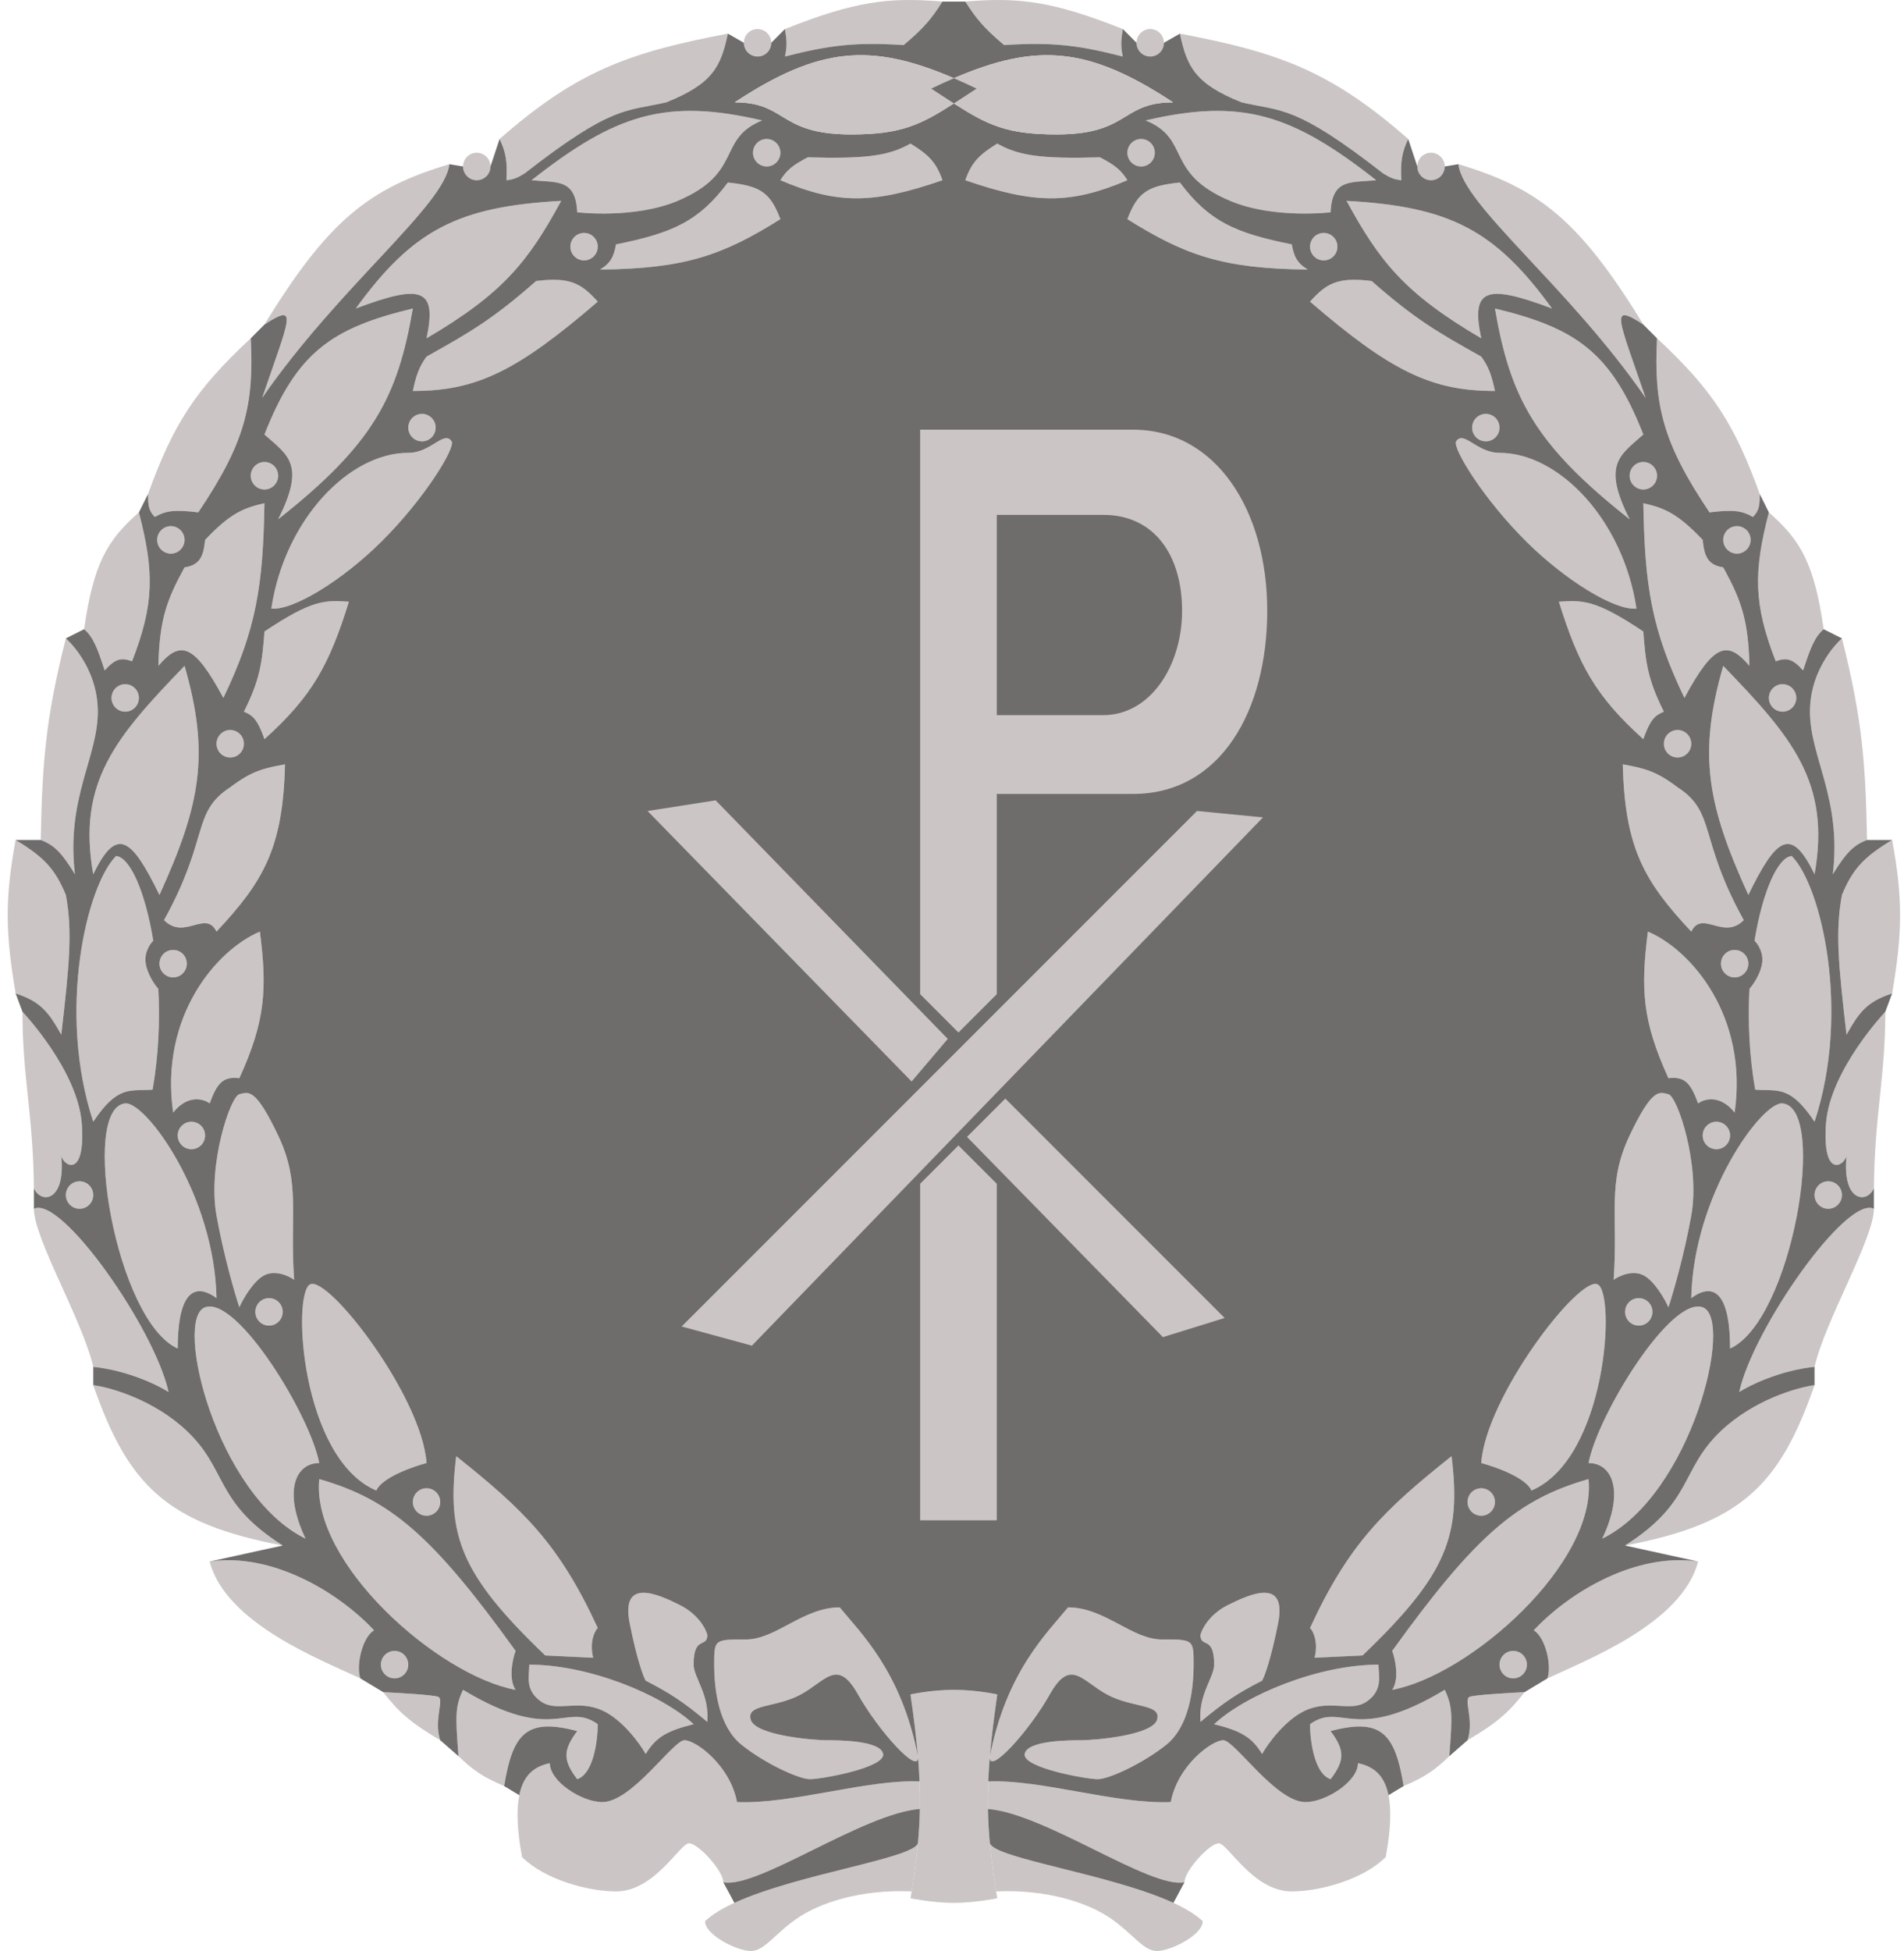 <svg width="164" height="168" viewBox="0 0 164 168" fill="none" xmlns="http://www.w3.org/2000/svg">
<path d="M78.523 162.871C74.1 162.674 70.561 163.858 68.594 165.238C66.628 166.619 65.842 168 64.662 168C63.482 168 60.729 166.619 60.729 165.436C61.334 164.861 62.209 164.338 63.254 163.858C68.662 161.374 78.611 160.051 79.064 158.729C78.946 160.007 78.767 161.36 78.523 162.871Z" fill="#CBC5C5"/>
<path d="M79.064 151.228C79.065 151.242 79.066 151.255 79.067 151.269C79.185 152.937 75.659 149.038 73.903 145.907C72.134 142.751 71.151 144.724 68.988 145.907C66.825 147.091 64.269 146.696 64.662 148.077C65.055 149.458 70.168 149.852 71.151 149.852C72.134 149.852 75.87 149.852 76.067 151.036C76.263 152.219 70.757 153.206 69.774 153.206C68.791 153.206 65.842 151.825 63.875 150.247C61.909 148.669 61.516 145.513 61.516 143.343C61.516 141.173 61.516 141.173 64.269 141.173C66.825 141.173 69.184 138.411 72.33 138.411C74.1 140.581 77.639 143.935 79.064 151.228Z" fill="#CBC5C5"/>
<path d="M59.746 143.343C59.746 140.778 60.926 141.962 60.926 140.778C60.795 140.252 60.139 139.003 58.566 138.214C56.6 137.228 53.454 135.847 54.24 139.792C54.869 142.948 55.42 144.395 55.617 144.724C57.664 145.773 58.822 146.515 60.926 148.274C61.122 145.907 59.746 144.447 59.746 143.343Z" fill="#CBC5C5"/>
<path d="M59.746 148.471C56.993 145.907 50.701 143.343 45.588 143.343C45.588 144.329 45.195 145.513 46.572 146.499C47.948 147.485 49.718 146.302 51.881 147.288C53.611 148.077 55.092 150.115 55.617 151.036C56.493 149.599 57.426 149.046 59.746 148.471Z" fill="#CBC5C5"/>
<path d="M49.718 153.206C51.133 152.732 51.487 149.852 51.487 148.471C48.734 146.499 47.751 150.247 39.886 145.513C39.193 146.941 39.225 147.809 39.493 151.228C40.752 152.43 41.57 153.014 43.425 153.797C44.171 149.23 45.371 147.912 49.718 149.063C48.499 150.705 48.465 151.564 49.718 153.206Z" fill="#CBC5C5"/>
<path d="M62.302 162.082C62.302 161.096 60.139 158.729 59.353 158.729C58.566 158.729 56.403 162.871 53.06 162.871C50.697 162.871 46.957 161.885 44.968 159.912C44.514 157.465 44.488 155.77 44.728 154.587C45.126 152.624 46.254 152.071 47.358 151.825C47.358 153.403 50.111 155.178 51.881 155.178C54.437 155.178 57.976 149.852 58.959 149.852C59.943 149.852 62.892 152.022 63.482 155.178C68.201 155.376 74.69 153.206 79.204 153.403C79.237 154.203 79.246 154.985 79.231 155.77C74.297 156.165 65.252 162.674 62.302 162.082Z" fill="#CBC5C5"/>
<path d="M51.094 142.751C50.779 141.489 51.16 140.515 51.487 140.187C48.147 132.94 45.121 130.03 39.296 125.392C38.462 132.222 39.644 135.552 46.965 142.554L51.094 142.751Z" fill="#CBC5C5"/>
<path d="M32.807 143.343C32.807 143.996 33.336 144.526 33.987 144.526C34.639 144.526 35.167 143.996 35.167 143.343C35.167 142.689 34.639 142.159 33.987 142.159C33.336 142.159 32.807 142.689 32.807 143.343Z" fill="#CBC5C5"/>
<path d="M35.56 129.337C35.56 129.991 36.088 130.521 36.74 130.521C37.392 130.521 37.92 129.991 37.92 129.337C37.92 128.684 37.392 128.154 36.74 128.154C36.088 128.154 35.56 128.684 35.56 129.337Z" fill="#CBC5C5"/>
<path d="M21.992 112.965C21.992 113.619 22.521 114.149 23.172 114.149C23.824 114.149 24.352 113.619 24.352 112.965C24.352 112.311 23.824 111.782 23.172 111.782C22.521 111.782 21.992 112.311 21.992 112.965Z" fill="#CBC5C5"/>
<path d="M5.672 102.905C5.672 103.559 6.2 104.088 6.852 104.088C7.503 104.088 8.032 103.559 8.032 102.905C8.032 102.251 7.503 101.721 6.852 101.721C6.2 101.721 5.672 102.251 5.672 102.905Z" fill="#CBC5C5"/>
<path d="M15.307 97.776C15.307 98.43 15.835 98.96 16.487 98.96C17.138 98.96 17.666 98.43 17.666 97.776C17.666 97.123 17.138 96.593 16.487 96.593C15.835 96.593 15.307 97.123 15.307 97.776Z" fill="#CBC5C5"/>
<path d="M13.734 82.982C13.734 83.635 14.262 84.165 14.914 84.165C15.565 84.165 16.093 83.635 16.093 82.982C16.093 82.328 15.565 81.798 14.914 81.798C14.262 81.798 13.734 82.328 13.734 82.982Z" fill="#CBC5C5"/>
<path d="M9.605 60.1C9.605 60.754 10.133 61.283 10.784 61.283C11.436 61.283 11.964 60.754 11.964 60.1C11.964 59.446 11.436 58.916 10.784 58.916C10.133 58.916 9.605 59.446 9.605 60.1Z" fill="#CBC5C5"/>
<path d="M18.65 64.045C18.65 64.699 19.178 65.229 19.829 65.229C20.481 65.229 21.009 64.699 21.009 64.045C21.009 63.391 20.481 62.862 19.829 62.862C19.178 62.862 18.65 63.391 18.65 64.045Z" fill="#CBC5C5"/>
<path d="M13.537 46.489C13.537 47.143 14.066 47.673 14.717 47.673C15.369 47.673 15.897 47.143 15.897 46.489C15.897 45.836 15.369 45.306 14.717 45.306C14.066 45.306 13.537 45.836 13.537 46.489Z" fill="#CBC5C5"/>
<path d="M21.599 40.966C21.599 41.62 22.127 42.15 22.779 42.15C23.431 42.15 23.959 41.62 23.959 40.966C23.959 40.312 23.431 39.782 22.779 39.782C22.127 39.782 21.599 40.312 21.599 40.966Z" fill="#CBC5C5"/>
<path d="M35.167 36.824C35.167 37.477 35.695 38.007 36.347 38.007C36.998 38.007 37.526 37.477 37.526 36.824C37.526 36.17 36.998 35.64 36.347 35.64C35.695 35.64 35.167 36.17 35.167 36.824Z" fill="#CBC5C5"/>
<path d="M49.128 21.24C49.128 21.894 49.656 22.424 50.308 22.424C50.959 22.424 51.487 21.894 51.487 21.24C51.487 20.587 50.959 20.057 50.308 20.057C49.656 20.057 49.128 20.587 49.128 21.24Z" fill="#CBC5C5"/>
<path d="M39.886 14.336C39.886 14.99 40.414 15.52 41.066 15.52C41.717 15.52 42.246 14.99 42.246 14.336C42.246 13.682 41.717 13.153 41.066 13.153C40.414 13.153 39.886 13.682 39.886 14.336Z" fill="#CBC5C5"/>
<path d="M64.858 13.153C64.858 13.806 65.387 14.336 66.038 14.336C66.69 14.336 67.218 13.806 67.218 13.153C67.218 12.499 66.69 11.969 66.038 11.969C65.387 11.969 64.858 12.499 64.858 13.153Z" fill="#CBC5C5"/>
<path d="M64.072 3.684C64.072 4.338 64.6 4.868 65.252 4.868C65.903 4.868 66.431 4.338 66.431 3.684C66.431 3.031 65.903 2.501 65.252 2.501C64.6 2.501 64.072 3.031 64.072 3.684Z" fill="#CBC5C5"/>
<path d="M44.409 142.159C44.146 142.883 43.779 144.566 44.409 145.513C37.719 144.273 26.783 134.609 27.498 127.365C33.603 129.111 37.242 132.207 44.409 142.159Z" fill="#CBC5C5"/>
<path d="M36.74 125.984C36.347 120.264 28.285 109.809 26.712 110.598C25.139 111.387 25.925 125.59 32.414 128.351C32.886 127.247 35.495 126.313 36.74 125.984Z" fill="#CBC5C5"/>
<path d="M32.217 140.384C29.071 137.031 23.369 133.677 18.06 134.466C19.436 139.792 27.695 142.948 31.038 144.526C30.644 143.343 31.234 140.976 32.217 140.384Z" fill="#CBC5C5"/>
<path d="M37.92 149.852C37.33 148.077 38.313 146.302 37.723 146.104C37.251 145.947 34.38 145.776 33.004 145.71C34.341 147.434 35.384 148.353 37.92 149.852Z" fill="#CBC5C5"/>
<path d="M27.498 125.984C26.712 121.842 20.419 111.584 17.666 112.571C14.914 113.557 18.65 128.746 26.318 132.494C24.352 128.351 25.483 125.984 27.498 125.984Z" fill="#CBC5C5"/>
<path d="M25.335 110.203C24.942 104.483 25.925 101.919 23.959 97.776C21.992 93.634 21.403 94.028 20.616 94.226C19.829 94.423 17.863 100.341 18.65 104.68C19.279 108.152 20.223 111.387 20.616 112.571C20.944 111.847 21.835 110.282 22.779 109.809C23.723 109.336 24.876 109.875 25.335 110.203Z" fill="#CBC5C5"/>
<path d="M18.65 111.782C18.473 102.905 12.554 94.837 10.784 95.015C6.852 95.409 9.998 113.754 15.307 116.121C15.307 111.782 16.487 110.203 18.65 111.782Z" fill="#CBC5C5"/>
<path d="M24.352 133.085C18.453 129.337 19.633 126.576 16.093 123.222C13.262 120.54 9.539 119.475 8.032 119.277C11.036 127.891 14.326 131.19 24.352 133.085Z" fill="#CBC5C5"/>
<path d="M14.52 119.869C13.341 114.442 5.279 102.905 2.919 104.088C2.919 106.653 7.14 113.754 8.032 117.699C11.02 118.015 13.603 119.277 14.52 119.869Z" fill="#CBC5C5"/>
<path d="M22.386 80.22C18.65 81.798 13.734 87.519 14.914 95.804C16.172 94.226 17.535 94.62 18.06 95.015C18.702 93.26 19.218 92.672 20.616 92.845C22.88 87.896 23.013 85.135 22.386 80.22Z" fill="#CBC5C5"/>
<path d="M9.998 73.711C7.442 76.275 4.908 87.129 8.032 96.593C10.176 93.39 11.212 93.985 13.144 93.831C13.66 90.881 13.783 87.892 13.64 85.152C13.343 84.823 12.711 83.929 12.554 82.982C12.397 82.035 12.92 81.272 13.201 81.009C12.511 76.786 11.207 73.823 9.998 73.711Z" fill="#CBC5C5"/>
<path d="M1.936 87.124C1.936 92.845 2.858 95.882 2.919 102.313C3.509 103.694 5.672 103.497 5.279 99.552C5.56 100.492 7.364 101.396 7.048 96.79C6.733 92.184 1.936 87.124 1.936 87.124Z" fill="#CBC5C5"/>
<path d="M24.549 65.82C24.375 73.016 22.708 75.892 18.65 80.22C17.695 78.31 15.897 81.009 14.127 79.234C18.06 72.133 16.487 69.963 19.829 67.793C21.702 66.373 22.726 66.148 24.549 65.82Z" fill="#CBC5C5"/>
<path d="M15.897 57.338C9.998 63.453 6.617 67.343 8.032 75.289C10.052 71.104 11.329 72.134 13.734 77.064C17.285 69.273 18.088 64.948 15.897 57.338Z" fill="#CBC5C5"/>
<path d="M5.279 89.097C5.965 83.149 6.262 80.22 5.672 77.064C4.761 74.873 3.836 73.827 1.346 72.33C0.397 77.495 0.475 80.381 1.346 85.546C3.567 86.263 4.225 87.236 5.279 89.097Z" fill="#CBC5C5"/>
<path d="M6.458 75.289C5.672 68.779 8.425 65.229 8.425 61.283C8.425 57.338 5.672 54.971 5.672 54.971C3.894 62.022 3.642 65.756 3.509 72.33C4.688 72.774 5.339 73.462 6.458 75.289Z" fill="#CBC5C5"/>
<path d="M30.054 51.815C28.362 57.227 26.92 59.924 22.779 63.651C22.212 62.029 21.812 61.605 21.009 61.283C22.375 58.575 22.589 57.064 22.779 54.38C26.919 51.604 28.046 51.678 30.054 51.815Z" fill="#CBC5C5"/>
<path d="M19.24 60.1C16.68 55.328 15.499 55.163 13.64 57.338C13.734 53.266 14.406 51.582 15.897 48.856C17.282 48.654 17.533 47.802 17.666 46.489C19.794 44.256 20.888 43.757 22.779 43.333C22.66 50.416 22.087 54.174 19.24 60.1Z" fill="#CBC5C5"/>
<path d="M11.964 44.122C9.175 46.56 8.046 48.612 7.245 54.182C8.001 54.83 8.375 55.745 9.015 57.733C9.911 56.736 10.43 56.594 11.374 56.944C13.291 52.038 13.294 49.232 11.964 44.122Z" fill="#CBC5C5"/>
<path d="M23.369 52.407C24.519 44.756 30.054 38.993 35.167 38.993C37.133 38.993 38.247 37.021 38.903 38.007C39.254 38.536 36.586 42.95 32.807 46.686C29.541 49.916 25.284 52.59 23.369 52.407Z" fill="#CBC5C5"/>
<path d="M35.56 26.566C28.604 28.241 25.569 30.306 22.779 37.415C24.816 39.225 26.346 39.985 23.959 44.714C32.167 38.242 34.245 34.195 35.56 26.566Z" fill="#CBC5C5"/>
<path d="M21.599 29.131C16.803 33.587 14.913 36.557 12.751 42.544C12.748 43.509 12.809 43.998 13.341 44.517C14.23 43.999 14.965 43.86 17.077 44.122C21.153 38.076 21.882 34.815 21.599 29.131Z" fill="#CBC5C5"/>
<path d="M48.341 17.295C39.455 17.788 35.563 19.79 30.644 26.566C36.313 24.431 37.66 24.823 36.74 29.131C43.34 25.259 45.494 22.524 48.341 17.295Z" fill="#CBC5C5"/>
<path d="M38.706 14.139C38.313 17.689 29.268 24.593 22.582 34.259C24.942 27.355 25.743 26.02 22.779 27.947C28.275 18.958 31.815 16.194 38.706 14.139Z" fill="#CBC5C5"/>
<path d="M51.487 25.974C50.085 24.422 49.13 23.828 46.178 24.199C42.413 27.521 40.378 28.665 36.904 30.616L36.74 30.709C36.123 31.543 35.842 32.308 35.56 33.667C41.038 33.679 44.552 31.948 51.487 25.974Z" fill="#CBC5C5"/>
<path d="M58.37 17.295C54.633 18.873 49.718 18.281 49.718 18.281C49.584 15.362 47.977 15.737 45.785 15.52C53.038 9.82 57.353 8.437 65.645 10.371C61.712 11.969 64.072 14.886 58.37 17.295Z" fill="#CBC5C5"/>
<path d="M51.684 23.213C59.018 23.14 62.254 21.98 67.218 18.873C66.334 16.517 65.42 15.999 62.695 15.717C60.203 19.047 57.943 20.068 53.06 21.043C52.87 22.091 52.603 22.656 51.684 23.213Z" fill="#CBC5C5"/>
<path d="M62.695 2.895C62.094 5.762 61.364 7.222 57.386 8.813C53.89 9.623 52.779 9.017 45.195 14.928C44.56 15.327 44.215 15.459 43.622 15.52C43.711 13.868 43.559 13.09 43.032 11.969C49.76 6.063 54.241 4.511 62.695 2.895Z" fill="#CBC5C5"/>
<path d="M81.179 15.52C80.652 14.021 80.031 13.346 78.426 12.364C76.519 13.445 74.548 13.678 69.578 13.547C68.315 14.207 67.769 14.629 67.218 15.52C72.112 17.598 75.191 17.591 81.179 15.52Z" fill="#CBC5C5"/>
<path d="M81.179 0.134C80.246 1.607 79.562 2.43 77.836 3.881C73.603 3.612 71.392 3.903 67.611 4.868C67.816 3.945 67.764 3.424 67.611 2.501C73.705 0.082 76.581 -0.247 81.179 0.134Z" fill="#CBC5C5"/>
<path d="M85.803 162.871C90.226 162.674 93.765 163.858 95.732 165.238C97.698 166.619 98.485 168 99.664 168C100.844 168 103.597 166.619 103.597 165.436C102.992 164.861 102.117 164.338 101.073 163.858C95.664 161.374 85.715 160.051 85.263 158.729C85.38 160.007 85.559 161.36 85.803 162.871Z" fill="#CBC5C5"/>
<path d="M85.263 151.228C85.261 151.242 85.26 151.255 85.259 151.269C85.141 152.937 88.667 149.038 90.423 145.907C92.192 142.751 93.175 144.724 95.338 145.907C97.501 147.091 100.058 146.696 99.664 148.077C99.271 149.458 94.159 149.852 93.175 149.852C92.192 149.852 88.456 149.852 88.26 151.036C88.063 152.219 93.569 153.206 94.552 153.206C95.535 153.206 98.485 151.825 100.451 150.247C102.417 148.669 102.811 145.513 102.811 143.343C102.811 141.173 102.811 141.173 100.058 141.173C97.501 141.173 95.142 138.411 91.996 138.411C90.226 140.581 86.687 143.935 85.263 151.228Z" fill="#CBC5C5"/>
<path d="M104.58 143.343C104.58 140.778 103.4 141.962 103.4 140.778C103.532 140.252 104.187 139.003 105.76 138.214C107.726 137.228 110.872 135.847 110.086 139.792C109.457 142.948 108.906 144.395 108.71 144.724C106.662 145.773 105.504 146.515 103.4 148.274C103.204 145.907 104.58 144.447 104.58 143.343Z" fill="#CBC5C5"/>
<path d="M104.58 148.471C107.333 145.907 113.625 143.343 118.738 143.343C118.738 144.329 119.131 145.513 117.755 146.499C116.378 147.485 114.609 146.302 112.446 147.288C110.715 148.077 109.234 150.115 108.71 151.036C107.833 149.599 106.9 149.046 104.58 148.471Z" fill="#CBC5C5"/>
<path d="M114.609 153.206C113.193 152.732 112.839 149.852 112.839 148.471C115.592 146.499 116.575 150.247 124.44 145.513C125.133 146.941 125.101 147.809 124.833 151.228C123.575 152.43 122.756 153.014 120.901 153.797C120.155 149.23 118.955 147.912 114.609 149.063C115.828 150.705 115.861 151.564 114.609 153.206Z" fill="#CBC5C5"/>
<path d="M102.024 162.082C102.024 161.096 104.187 158.729 104.974 158.729C105.76 158.729 107.923 162.871 111.266 162.871C113.629 162.871 117.37 161.885 119.358 159.912C119.813 157.465 119.838 155.77 119.598 154.587C119.2 152.624 118.072 152.071 116.968 151.825C116.968 153.403 114.215 155.178 112.446 155.178C109.889 155.178 106.35 149.852 105.367 149.852C104.384 149.852 101.434 152.022 100.844 155.178C96.125 155.376 89.636 153.206 85.122 153.403C85.089 154.203 85.08 154.985 85.095 155.77C90.029 156.165 99.075 162.674 102.024 162.082Z" fill="#CBC5C5"/>
<path d="M113.232 142.751C113.547 141.489 113.167 140.515 112.839 140.187C116.18 132.94 119.205 130.03 125.03 125.392C125.864 132.222 124.683 135.552 117.361 142.554L113.232 142.751Z" fill="#CBC5C5"/>
<path d="M131.519 143.343C131.519 143.996 130.991 144.526 130.339 144.526C129.688 144.526 129.159 143.996 129.159 143.343C129.159 142.689 129.688 142.159 130.339 142.159C130.991 142.159 131.519 142.689 131.519 143.343Z" fill="#CBC5C5"/>
<path d="M128.766 129.337C128.766 129.991 128.238 130.521 127.586 130.521C126.935 130.521 126.406 129.991 126.406 129.337C126.406 128.684 126.935 128.154 127.586 128.154C128.238 128.154 128.766 128.684 128.766 129.337Z" fill="#CBC5C5"/>
<path d="M142.334 112.965C142.334 113.619 141.806 114.149 141.154 114.149C140.502 114.149 139.974 113.619 139.974 112.965C139.974 112.311 140.502 111.782 141.154 111.782C141.806 111.782 142.334 112.311 142.334 112.965Z" fill="#CBC5C5"/>
<path d="M158.654 102.905C158.654 103.559 158.126 104.088 157.474 104.088C156.823 104.088 156.295 103.559 156.295 102.905C156.295 102.251 156.823 101.721 157.474 101.721C158.126 101.721 158.654 102.251 158.654 102.905Z" fill="#CBC5C5"/>
<path d="M149.019 97.776C149.019 98.43 148.491 98.96 147.839 98.96C147.188 98.96 146.66 98.43 146.66 97.776C146.66 97.123 147.188 96.593 147.839 96.593C148.491 96.593 149.019 97.123 149.019 97.776Z" fill="#CBC5C5"/>
<path d="M150.592 82.982C150.592 83.635 150.064 84.165 149.413 84.165C148.761 84.165 148.233 83.635 148.233 82.982C148.233 82.328 148.761 81.798 149.413 81.798C150.064 81.798 150.592 82.328 150.592 82.982Z" fill="#CBC5C5"/>
<path d="M154.722 60.1C154.722 60.754 154.193 61.283 153.542 61.283C152.89 61.283 152.362 60.754 152.362 60.1C152.362 59.446 152.89 58.916 153.542 58.916C154.193 58.916 154.722 59.446 154.722 60.1Z" fill="#CBC5C5"/>
<path d="M145.676 64.045C145.676 64.699 145.148 65.229 144.497 65.229C143.845 65.229 143.317 64.699 143.317 64.045C143.317 63.391 143.845 62.862 144.497 62.862C145.148 62.862 145.676 63.391 145.676 64.045Z" fill="#CBC5C5"/>
<path d="M150.789 46.489C150.789 47.143 150.261 47.673 149.609 47.673C148.958 47.673 148.429 47.143 148.429 46.489C148.429 45.836 148.958 45.306 149.609 45.306C150.261 45.306 150.789 45.836 150.789 46.489Z" fill="#CBC5C5"/>
<path d="M142.727 40.966C142.727 41.62 142.199 42.15 141.547 42.15C140.896 42.15 140.367 41.62 140.367 40.966C140.367 40.312 140.896 39.782 141.547 39.782C142.199 39.782 142.727 40.312 142.727 40.966Z" fill="#CBC5C5"/>
<path d="M129.159 36.824C129.159 37.477 128.631 38.007 127.98 38.007C127.328 38.007 126.8 37.477 126.8 36.824C126.8 36.17 127.328 35.64 127.98 35.64C128.631 35.64 129.159 36.17 129.159 36.824Z" fill="#CBC5C5"/>
<path d="M115.198 21.24C115.198 21.894 114.67 22.424 114.019 22.424C113.367 22.424 112.839 21.894 112.839 21.24C112.839 20.587 113.367 20.057 114.019 20.057C114.67 20.057 115.198 20.587 115.198 21.24Z" fill="#CBC5C5"/>
<path d="M124.44 14.336C124.44 14.99 123.912 15.52 123.26 15.52C122.609 15.52 122.081 14.99 122.081 14.336C122.081 13.682 122.609 13.153 123.26 13.153C123.912 13.153 124.44 13.682 124.44 14.336Z" fill="#CBC5C5"/>
<path d="M99.468 13.153C99.468 13.806 98.94 14.336 98.288 14.336C97.636 14.336 97.108 13.806 97.108 13.153C97.108 12.499 97.636 11.969 98.288 11.969C98.94 11.969 99.468 12.499 99.468 13.153Z" fill="#CBC5C5"/>
<path d="M100.254 3.684C100.254 4.338 99.726 4.868 99.075 4.868C98.423 4.868 97.895 4.338 97.895 3.684C97.895 3.031 98.423 2.501 99.075 2.501C99.726 2.501 100.254 3.031 100.254 3.684Z" fill="#CBC5C5"/>
<path d="M119.918 142.159C120.18 142.883 120.547 144.566 119.918 145.513C126.607 144.273 137.544 134.609 136.828 127.365C130.724 129.111 127.084 132.207 119.918 142.159Z" fill="#CBC5C5"/>
<path d="M127.586 125.984C127.98 120.264 136.041 109.809 137.615 110.598C139.188 111.387 138.401 125.59 131.912 128.351C131.44 127.247 128.832 126.313 127.586 125.984Z" fill="#CBC5C5"/>
<path d="M132.109 140.384C135.255 137.031 140.957 133.677 146.266 134.466C144.89 139.792 136.631 142.948 133.289 144.526C133.682 143.343 133.092 140.976 132.109 140.384Z" fill="#CBC5C5"/>
<path d="M126.406 149.852C126.996 148.077 126.013 146.302 126.603 146.104C127.075 145.947 129.946 145.776 131.322 145.71C129.985 147.434 128.942 148.353 126.406 149.852Z" fill="#CBC5C5"/>
<path d="M136.828 125.984C137.615 121.842 143.907 111.584 146.66 112.571C149.413 113.557 145.676 128.746 138.008 132.494C139.974 128.351 138.844 125.984 136.828 125.984Z" fill="#CBC5C5"/>
<path d="M138.991 110.203C139.384 104.483 138.401 101.919 140.367 97.776C142.334 93.634 142.924 94.028 143.71 94.226C144.497 94.423 146.463 100.341 145.676 104.68C145.047 108.152 144.103 111.387 143.71 112.571C143.382 111.847 142.491 110.282 141.547 109.809C140.603 109.336 139.45 109.875 138.991 110.203Z" fill="#CBC5C5"/>
<path d="M145.676 111.782C145.853 102.905 151.772 94.837 153.542 95.015C157.474 95.409 154.328 113.754 149.019 116.121C149.019 111.782 147.839 110.203 145.676 111.782Z" fill="#CBC5C5"/>
<path d="M139.974 133.085C145.873 129.337 144.693 126.576 148.233 123.222C151.064 120.54 154.787 119.475 156.295 119.277C153.29 127.891 150 131.19 139.974 133.085Z" fill="#CBC5C5"/>
<path d="M149.806 119.869C150.986 114.442 159.048 102.905 161.407 104.088C161.407 106.653 157.186 113.754 156.295 117.699C153.306 118.015 150.723 119.277 149.806 119.869Z" fill="#CBC5C5"/>
<path d="M141.94 80.22C145.676 81.798 150.592 87.519 149.413 95.804C148.154 94.226 146.791 94.62 146.266 95.015C145.624 93.26 145.108 92.672 143.71 92.845C141.446 87.896 141.313 85.135 141.94 80.22Z" fill="#CBC5C5"/>
<path d="M154.328 73.711C156.885 76.275 159.418 87.129 156.295 96.593C154.15 93.39 153.114 93.985 151.182 93.831C150.666 90.881 150.543 87.892 150.687 85.152C150.983 84.823 151.615 83.929 151.772 82.982C151.929 82.035 151.406 81.272 151.125 81.009C151.815 76.786 153.119 73.823 154.328 73.711Z" fill="#CBC5C5"/>
<path d="M162.39 87.124C162.39 92.845 161.469 95.882 161.407 102.313C160.817 103.694 158.654 103.497 159.048 99.552C158.766 100.492 156.963 101.396 157.278 96.79C157.593 92.184 162.39 87.124 162.39 87.124Z" fill="#CBC5C5"/>
<path d="M139.778 65.82C139.952 73.016 141.618 75.892 145.676 80.22C146.632 78.31 148.429 81.009 150.199 79.234C146.266 72.133 147.839 69.963 144.497 67.793C142.624 66.373 141.601 66.148 139.778 65.82Z" fill="#CBC5C5"/>
<path d="M148.429 57.338C154.328 63.453 157.709 67.343 156.295 75.289C154.275 71.104 152.997 72.134 150.592 77.064C147.041 69.273 146.238 64.948 148.429 57.338Z" fill="#CBC5C5"/>
<path d="M159.048 89.097C158.361 83.149 158.064 80.22 158.654 77.064C159.565 74.873 160.49 73.827 162.98 72.33C163.929 77.495 163.851 80.381 162.98 85.546C160.759 86.263 160.101 87.236 159.048 89.097Z" fill="#CBC5C5"/>
<path d="M157.868 75.289C158.654 68.779 155.901 65.229 155.901 61.283C155.901 57.338 158.654 54.971 158.654 54.971C160.432 62.022 160.684 65.756 160.817 72.33C159.638 72.774 158.987 73.462 157.868 75.289Z" fill="#CBC5C5"/>
<path d="M134.272 51.815C135.964 57.227 137.406 59.924 141.547 63.651C142.114 62.029 142.514 61.605 143.317 61.283C141.952 58.575 141.737 57.064 141.547 54.38C137.407 51.604 136.281 51.678 134.272 51.815Z" fill="#CBC5C5"/>
<path d="M145.087 60.1C147.646 55.328 148.827 55.163 150.687 57.338C150.592 53.266 149.92 51.582 148.429 48.856C147.044 48.654 146.794 47.802 146.66 46.489C144.533 44.256 143.438 43.757 141.547 43.333C141.666 50.416 142.24 54.174 145.087 60.1Z" fill="#CBC5C5"/>
<path d="M152.362 44.122C155.151 46.56 156.28 48.612 157.081 54.182C156.325 54.83 155.951 55.745 155.311 57.733C154.415 56.736 153.897 56.594 152.952 56.944C151.035 52.038 151.032 49.232 152.362 44.122Z" fill="#CBC5C5"/>
<path d="M140.957 52.407C139.808 44.756 134.272 38.993 129.159 38.993C127.193 38.993 126.079 37.021 125.423 38.007C125.072 38.536 127.741 42.95 131.519 46.686C134.786 49.916 139.043 52.59 140.957 52.407Z" fill="#CBC5C5"/>
<path d="M128.766 26.566C135.722 28.241 138.757 30.306 141.547 37.415C139.51 39.225 137.98 39.985 140.367 44.714C132.159 38.242 130.081 34.195 128.766 26.566Z" fill="#CBC5C5"/>
<path d="M142.727 29.131C147.523 33.587 149.413 36.557 151.575 42.544C151.578 43.509 151.517 43.998 150.986 44.517C150.096 43.999 149.361 43.86 147.25 44.122C143.174 38.076 142.444 34.815 142.727 29.131Z" fill="#CBC5C5"/>
<path d="M115.985 17.295C124.871 17.788 128.763 19.79 133.682 26.566C128.013 24.431 126.666 24.823 127.586 29.131C120.987 25.259 118.832 22.524 115.985 17.295Z" fill="#CBC5C5"/>
<path d="M125.62 14.139C126.013 17.689 135.058 24.593 141.744 34.259C139.384 27.355 138.583 26.02 141.547 27.947C136.051 18.958 132.512 16.194 125.62 14.139Z" fill="#CBC5C5"/>
<path d="M112.839 25.974C114.241 24.422 115.196 23.828 118.148 24.199C121.913 27.521 123.949 28.665 127.423 30.616L127.586 30.709C128.203 31.543 128.484 32.308 128.766 33.667C123.288 33.679 119.774 31.948 112.839 25.974Z" fill="#CBC5C5"/>
<path d="M105.957 17.295C109.693 18.873 114.609 18.281 114.609 18.281C114.742 15.362 116.349 15.737 118.541 15.52C111.288 9.82 106.974 8.437 98.681 10.371C102.614 11.969 100.254 14.886 105.957 17.295Z" fill="#CBC5C5"/>
<path d="M112.642 23.213C105.308 23.14 102.073 21.98 97.108 18.873C97.993 16.517 98.906 15.999 101.631 15.717C104.123 19.047 106.384 20.068 111.266 21.043C111.456 22.091 111.723 22.656 112.642 23.213Z" fill="#CBC5C5"/>
<path d="M101.631 2.895C102.232 5.762 102.962 7.222 106.94 8.813C110.437 9.623 111.547 9.017 119.131 14.928C119.766 15.327 120.111 15.459 120.704 15.52C120.615 13.868 120.767 13.09 121.294 11.969C114.566 6.063 110.085 4.511 101.631 2.895Z" fill="#CBC5C5"/>
<path d="M83.147 15.52C83.674 14.021 84.295 13.346 85.9 12.364C87.808 13.445 89.778 13.678 94.749 13.547C96.011 14.207 96.557 14.629 97.108 15.52C92.214 17.598 89.135 17.591 83.147 15.52Z" fill="#CBC5C5"/>
<path d="M83.147 0.134C84.08 1.607 84.765 2.43 86.49 3.881C90.723 3.612 92.934 3.903 96.715 4.868C96.511 3.945 96.562 3.424 96.715 2.501C90.621 0.082 87.745 -0.247 83.147 0.134Z" fill="#CBC5C5"/>
<path d="M78.426 163.463C78.426 163.463 80.393 163.858 82.163 163.858C83.933 163.858 85.9 163.463 85.9 163.463C85.867 163.263 85.834 163.066 85.803 162.871C85.559 161.36 85.38 160.007 85.263 158.729C85.168 157.709 85.113 156.737 85.095 155.77C85.08 154.985 85.089 154.203 85.122 153.403C85.15 152.711 85.196 152.004 85.259 151.269L85.263 151.228C85.399 149.64 85.614 147.915 85.9 145.907C85.9 145.907 84.129 145.513 82.163 145.513C80.197 145.513 78.426 145.907 78.426 145.907C78.712 147.915 78.927 149.64 79.064 151.228L79.067 151.269C79.13 152.004 79.176 152.711 79.204 153.403C79.237 154.203 79.246 154.985 79.231 155.77C79.213 156.737 79.158 157.709 79.064 158.729C78.946 160.007 78.767 161.36 78.523 162.871C78.492 163.066 78.46 163.263 78.426 163.463Z" fill="#CBC5C5"/>
<path fill-rule="evenodd" clip-rule="evenodd" d="M78.426 145.907C78.426 145.907 80.197 145.513 82.163 145.513C84.129 145.513 85.9 145.907 85.9 145.907C85.614 147.915 85.399 149.64 85.263 151.228C86.687 143.935 90.226 140.581 91.996 138.411C95.142 138.411 97.501 141.173 100.058 141.173C102.811 141.173 102.811 141.173 102.811 143.343C102.811 145.513 102.417 148.669 100.451 150.247C98.485 151.825 95.535 153.206 94.552 153.206C93.569 153.206 88.063 152.219 88.26 151.036C88.456 149.852 92.192 149.852 93.175 149.852C94.159 149.852 99.271 149.458 99.664 148.077C100.058 146.696 97.501 147.091 95.338 145.907C93.175 144.724 92.192 142.751 90.423 145.907C88.667 149.038 85.141 152.937 85.259 151.269C85.196 152.004 85.15 152.711 85.122 153.403C89.636 153.206 96.125 155.376 100.844 155.178C101.434 152.022 104.384 149.852 105.367 149.852C106.35 149.852 109.889 155.178 112.446 155.178C114.215 155.178 116.968 153.403 116.968 151.825C118.072 152.071 119.2 152.624 119.598 154.587L120.901 153.797C120.155 149.23 118.955 147.912 114.609 149.063C115.828 150.705 115.861 151.564 114.609 153.206C113.193 152.732 112.839 149.852 112.839 148.471C115.592 146.499 116.575 150.247 124.44 145.513C125.133 146.941 125.101 147.809 124.833 151.228L126.406 149.852C126.996 148.077 126.013 146.302 126.603 146.104C127.075 145.947 129.946 145.776 131.322 145.71L133.289 144.526C133.682 143.343 133.092 140.976 132.109 140.384C135.255 137.031 140.957 133.677 146.266 134.466L139.974 133.085C145.873 129.337 144.693 126.576 148.233 123.222C151.064 120.54 154.787 119.475 156.295 119.277V117.699C153.306 118.015 150.723 119.277 149.806 119.869C150.986 114.442 159.048 102.905 161.407 104.088V102.313C160.817 103.694 158.654 103.497 159.048 99.552C158.766 100.492 156.963 101.396 157.278 96.79C157.593 92.184 162.39 87.124 162.39 87.124L162.98 85.546C160.759 86.263 160.101 87.236 159.048 89.097C158.361 83.149 158.064 80.22 158.654 77.064C159.565 74.873 160.49 73.827 162.98 72.33H160.817C159.638 72.774 158.987 73.462 157.868 75.289C158.654 68.779 155.901 65.229 155.901 61.283C155.901 57.338 158.654 54.971 158.654 54.971L157.081 54.182C156.325 54.83 155.951 55.745 155.311 57.733C154.415 56.736 153.897 56.594 152.952 56.944C151.035 52.038 151.032 49.232 152.362 44.122L151.575 42.544C151.578 43.509 151.517 43.998 150.986 44.517C150.096 43.999 149.361 43.86 147.25 44.122C143.174 38.076 142.444 34.815 142.727 29.131L141.547 27.947C138.583 26.02 139.384 27.355 141.744 34.259C135.058 24.593 126.013 17.689 125.62 14.139L124.44 14.336C124.44 14.99 123.912 15.52 123.26 15.52C122.609 15.52 122.081 14.99 122.081 14.336L121.294 11.969C120.767 13.09 120.615 13.868 120.704 15.52C120.111 15.459 119.766 15.327 119.131 14.928C111.547 9.017 110.437 9.623 106.94 8.813C102.962 7.222 102.232 5.762 101.631 2.895L100.254 3.684C100.254 4.338 99.726 4.868 99.075 4.868C98.423 4.868 97.895 4.338 97.895 3.684L96.715 2.501C96.562 3.424 96.511 3.945 96.715 4.868C92.934 3.903 90.723 3.612 86.49 3.881C84.765 2.43 84.08 1.607 83.147 0.134H83.146H81.18H81.179C80.246 1.607 79.562 2.43 77.836 3.881C73.603 3.612 71.392 3.903 67.611 4.868C67.816 3.945 67.764 3.424 67.611 2.501L66.431 3.684C66.431 4.338 65.903 4.868 65.252 4.868C64.6 4.868 64.072 4.338 64.072 3.684L62.695 2.895C62.094 5.762 61.364 7.222 57.386 8.813C53.89 9.623 52.779 9.017 45.195 14.928C44.56 15.327 44.215 15.459 43.622 15.52C43.711 13.868 43.559 13.09 43.032 11.969L42.246 14.336C42.246 14.99 41.717 15.52 41.066 15.52C40.414 15.52 39.886 14.99 39.886 14.336L38.706 14.139C38.313 17.689 29.268 24.593 22.582 34.259C24.942 27.355 25.743 26.02 22.779 27.947L21.599 29.131C21.882 34.815 21.153 38.076 17.077 44.122C14.965 43.86 14.23 43.999 13.341 44.517C12.809 43.998 12.748 43.509 12.751 42.544L11.964 44.122C13.294 49.232 13.291 52.038 11.374 56.944C10.43 56.594 9.911 56.736 9.015 57.733C8.375 55.745 8.001 54.83 7.245 54.182L5.672 54.971C5.672 54.971 8.425 57.338 8.425 61.283C8.425 65.229 5.672 68.779 6.458 75.289C5.339 73.462 4.688 72.774 3.509 72.33H1.346C3.836 73.827 4.761 74.873 5.672 77.064C6.262 80.22 5.965 83.149 5.279 89.097C4.225 87.236 3.567 86.263 1.346 85.546L1.936 87.124C1.936 87.124 6.733 92.184 7.048 96.79C7.364 101.396 5.56 100.492 5.279 99.552C5.672 103.497 3.509 103.694 2.919 102.313V104.088C5.279 102.905 13.341 114.442 14.52 119.869C13.603 119.277 11.02 118.015 8.032 117.699V119.277C9.539 119.475 13.262 120.54 16.093 123.222C19.633 126.576 18.453 129.337 24.352 133.085L18.06 134.466C23.369 133.677 29.071 137.031 32.217 140.384C31.234 140.976 30.644 143.343 31.038 144.526L33.004 145.71C34.38 145.776 37.251 145.947 37.723 146.104C38.313 146.302 37.33 148.077 37.92 149.852L39.493 151.228C39.225 147.809 39.193 146.941 39.886 145.513C47.751 150.247 48.734 146.499 51.487 148.471C51.487 149.852 51.133 152.732 49.718 153.206C48.465 151.564 48.499 150.705 49.718 149.063C45.371 147.912 44.171 149.23 43.425 153.797L44.728 154.587C45.126 152.624 46.254 152.071 47.358 151.825C47.358 153.403 50.111 155.178 51.881 155.178C54.437 155.178 57.976 149.852 58.959 149.852C59.943 149.852 62.892 152.022 63.482 155.178C68.201 155.376 74.69 153.206 79.204 153.403C79.176 152.711 79.13 152.004 79.067 151.269C79.185 152.937 75.659 149.038 73.903 145.907C72.134 142.751 71.151 144.724 68.988 145.907C66.825 147.091 64.269 146.696 64.662 148.077C65.055 149.458 70.168 149.852 71.151 149.852C72.134 149.852 75.87 149.852 76.067 151.036C76.263 152.219 70.757 153.206 69.774 153.206C68.791 153.206 65.842 151.825 63.875 150.247C61.909 148.669 61.516 145.513 61.516 143.343C61.516 141.173 61.516 141.173 64.269 141.173C66.825 141.173 69.184 138.411 72.33 138.411C74.1 140.581 77.639 143.935 79.064 151.228C78.927 149.64 78.712 147.915 78.426 145.907ZM60.926 140.778C60.926 141.962 59.746 140.778 59.746 143.343C59.746 144.447 61.122 145.907 60.926 148.274C58.822 146.515 57.664 145.773 55.617 144.724C55.42 144.395 54.869 142.948 54.24 139.792C53.454 135.847 56.6 137.228 58.566 138.214C60.139 139.003 60.795 140.252 60.926 140.778ZM45.588 143.343C50.701 143.343 56.993 145.907 59.746 148.471C57.426 149.046 56.493 149.599 55.617 151.036C55.092 150.115 53.611 148.077 51.881 147.288C49.718 146.302 47.948 147.485 46.572 146.499C45.195 145.513 45.588 144.329 45.588 143.343ZM51.487 140.187C51.16 140.515 50.779 141.489 51.094 142.751L46.965 142.554C39.644 135.552 38.462 132.222 39.296 125.392C45.121 130.03 48.147 132.94 51.487 140.187ZM44.409 145.513C43.779 144.566 44.146 142.883 44.409 142.159C37.242 132.207 33.603 129.111 27.498 127.365C26.783 134.609 37.719 144.273 44.409 145.513ZM33.987 144.526C33.336 144.526 32.807 143.996 32.807 143.343C32.807 142.689 33.336 142.159 33.987 142.159C34.639 142.159 35.167 142.689 35.167 143.343C35.167 143.996 34.639 144.526 33.987 144.526ZM36.74 130.521C36.088 130.521 35.56 129.991 35.56 129.337C35.56 128.684 36.088 128.154 36.74 128.154C37.392 128.154 37.92 128.684 37.92 129.337C37.92 129.991 37.392 130.521 36.74 130.521ZM23.172 114.149C22.521 114.149 21.992 113.619 21.992 112.965C21.992 112.311 22.521 111.782 23.172 111.782C23.824 111.782 24.352 112.311 24.352 112.965C24.352 113.619 23.824 114.149 23.172 114.149ZM6.852 104.088C6.2 104.088 5.672 103.559 5.672 102.905C5.672 102.251 6.2 101.721 6.852 101.721C7.503 101.721 8.032 102.251 8.032 102.905C8.032 103.559 7.503 104.088 6.852 104.088ZM16.487 98.96C15.835 98.96 15.307 98.43 15.307 97.776C15.307 97.123 15.835 96.593 16.487 96.593C17.138 96.593 17.666 97.123 17.666 97.776C17.666 98.43 17.138 98.96 16.487 98.96ZM14.914 84.165C14.262 84.165 13.734 83.635 13.734 82.982C13.734 82.328 14.262 81.798 14.914 81.798C15.565 81.798 16.093 82.328 16.093 82.982C16.093 83.635 15.565 84.165 14.914 84.165ZM10.784 61.283C10.133 61.283 9.605 60.754 9.605 60.1C9.605 59.446 10.133 58.916 10.784 58.916C11.436 58.916 11.964 59.446 11.964 60.1C11.964 60.754 11.436 61.283 10.784 61.283ZM19.829 65.229C19.178 65.229 18.65 64.699 18.65 64.045C18.65 63.391 19.178 62.862 19.829 62.862C20.481 62.862 21.009 63.391 21.009 64.045C21.009 64.699 20.481 65.229 19.829 65.229ZM14.717 47.673C14.066 47.673 13.537 47.143 13.537 46.489C13.537 45.836 14.066 45.306 14.717 45.306C15.369 45.306 15.897 45.836 15.897 46.489C15.897 47.143 15.369 47.673 14.717 47.673ZM22.779 42.15C22.127 42.15 21.599 41.62 21.599 40.966C21.599 40.312 22.127 39.782 22.779 39.782C23.431 39.782 23.959 40.312 23.959 40.966C23.959 41.62 23.431 42.15 22.779 42.15ZM36.347 38.007C35.695 38.007 35.167 37.477 35.167 36.824C35.167 36.17 35.695 35.64 36.347 35.64C36.998 35.64 37.526 36.17 37.526 36.824C37.526 37.477 36.998 38.007 36.347 38.007ZM50.308 22.424C49.656 22.424 49.128 21.894 49.128 21.24C49.128 20.587 49.656 20.057 50.308 20.057C50.959 20.057 51.487 20.587 51.487 21.24C51.487 21.894 50.959 22.424 50.308 22.424ZM66.038 14.336C65.387 14.336 64.858 13.806 64.858 13.153C64.858 12.499 65.387 11.969 66.038 11.969C66.69 11.969 67.218 12.499 67.218 13.153C67.218 13.806 66.69 14.336 66.038 14.336ZM26.712 110.598C28.285 109.809 36.347 120.264 36.74 125.984C35.495 126.313 32.886 127.247 32.414 128.351C25.925 125.59 25.139 111.387 26.712 110.598ZM17.666 112.571C20.419 111.584 26.712 121.842 27.498 125.984C25.483 125.984 24.352 128.351 26.318 132.494C18.65 128.746 14.914 113.557 17.666 112.571ZM23.959 97.776C25.925 101.919 24.942 104.483 25.335 110.203C24.876 109.875 23.723 109.336 22.779 109.809C21.835 110.282 20.944 111.847 20.616 112.571C20.223 111.387 19.279 108.152 18.65 104.68C17.863 100.341 19.829 94.423 20.616 94.226C21.403 94.028 21.992 93.634 23.959 97.776ZM10.784 95.015C12.554 94.837 18.473 102.905 18.65 111.782C16.487 110.203 15.307 111.782 15.307 116.121C9.998 113.754 6.852 95.409 10.784 95.015ZM14.914 95.804C13.734 87.519 18.65 81.798 22.386 80.22C23.013 85.135 22.88 87.896 20.616 92.845C19.218 92.672 18.702 93.26 18.06 95.015C17.535 94.62 16.172 94.226 14.914 95.804ZM8.032 96.593C4.908 87.129 7.442 76.275 9.998 73.711C11.207 73.823 12.511 76.786 13.201 81.009C12.92 81.272 12.397 82.035 12.554 82.982C12.711 83.929 13.343 84.823 13.64 85.152C13.783 87.892 13.66 90.881 13.144 93.831C11.212 93.985 10.176 93.39 8.032 96.593ZM18.65 80.22C22.708 75.892 24.375 73.016 24.549 65.82C22.726 66.148 21.702 66.373 19.829 67.793C16.487 69.963 18.06 72.133 14.127 79.234C15.897 81.009 17.695 78.31 18.65 80.22ZM8.032 75.289C6.617 67.343 9.998 63.453 15.897 57.338C18.088 64.948 17.285 69.273 13.734 77.064C11.329 72.134 10.052 71.104 8.032 75.289ZM22.779 63.651C26.92 59.924 28.362 57.227 30.054 51.815C28.046 51.678 26.919 51.604 22.779 54.38C22.589 57.064 22.375 58.575 21.009 61.283C21.812 61.605 22.212 62.029 22.779 63.651ZM13.64 57.338C15.499 55.163 16.68 55.328 19.24 60.1C22.087 54.174 22.66 50.416 22.779 43.333C20.888 43.757 19.794 44.256 17.666 46.489C17.533 47.802 17.282 48.654 15.897 48.856C14.406 51.582 13.734 53.266 13.64 57.338ZM35.167 38.993C30.054 38.993 24.519 44.756 23.369 52.407C25.284 52.59 29.541 49.916 32.807 46.686C36.586 42.95 39.254 38.536 38.903 38.007C38.247 37.021 37.133 38.993 35.167 38.993ZM22.779 37.415C25.569 30.306 28.604 28.241 35.56 26.566C34.245 34.195 32.167 38.242 23.959 44.714C26.346 39.985 24.816 39.225 22.779 37.415ZM30.644 26.566C35.563 19.79 39.455 17.788 48.341 17.295C45.494 22.524 43.34 25.259 36.74 29.131C37.66 24.823 36.313 24.431 30.644 26.566ZM46.178 24.199C49.13 23.828 50.085 24.422 51.487 25.974C44.552 31.948 41.038 33.679 35.56 33.667C35.842 32.308 36.123 31.543 36.74 30.709L36.904 30.616C40.378 28.665 42.413 27.521 46.178 24.199ZM49.718 18.281C49.718 18.281 54.633 18.873 58.37 17.295C64.072 14.886 61.712 11.969 65.645 10.371C57.353 8.437 53.038 9.82 45.785 15.52C47.977 15.737 49.584 15.362 49.718 18.281ZM67.218 18.873C62.254 21.98 59.018 23.14 51.684 23.213C52.603 22.656 52.87 22.091 53.06 21.043C57.943 20.068 60.203 19.047 62.695 15.717C65.42 15.999 66.334 16.517 67.218 18.873ZM82.163 8.908C79.235 10.787 77.565 11.575 73.314 11.575C69.908 11.575 68.576 10.766 67.354 10.024C66.318 9.394 65.36 8.813 63.285 8.813C70.551 4.029 75.004 3.659 82.163 6.734C89.323 3.659 93.775 4.029 101.041 8.813C98.966 8.813 98.008 9.394 96.972 10.024C95.75 10.766 94.418 11.575 91.013 11.575C86.761 11.575 85.091 10.787 82.163 8.908ZM78.426 12.364C80.031 13.346 80.652 14.021 81.179 15.52C75.191 17.591 72.112 17.598 67.218 15.52C67.769 14.629 68.315 14.207 69.578 13.547C74.548 13.678 76.519 13.445 78.426 12.364ZM103.4 140.778C103.4 141.962 104.58 140.778 104.58 143.343C104.58 144.447 103.204 145.907 103.4 148.274C105.504 146.515 106.662 145.773 108.71 144.724C108.906 144.395 109.457 142.948 110.086 139.792C110.872 135.847 107.726 137.228 105.76 138.214C104.187 139.003 103.532 140.252 103.4 140.778ZM118.738 143.343C113.625 143.343 107.333 145.907 104.58 148.471C106.9 149.046 107.833 149.599 108.71 151.036C109.234 150.115 110.715 148.077 112.446 147.288C114.609 146.302 116.378 147.485 117.755 146.499C119.131 145.513 118.738 144.329 118.738 143.343ZM112.839 140.187C113.167 140.515 113.547 141.489 113.232 142.751L117.361 142.554C124.683 135.552 125.864 132.222 125.03 125.392C119.205 130.03 116.18 132.94 112.839 140.187ZM119.918 145.513C120.547 144.566 120.18 142.883 119.918 142.159C127.084 132.207 130.724 129.111 136.828 127.365C137.544 134.609 126.607 144.273 119.918 145.513ZM130.339 144.526C130.991 144.526 131.519 143.996 131.519 143.343C131.519 142.689 130.991 142.159 130.339 142.159C129.688 142.159 129.159 142.689 129.159 143.343C129.159 143.996 129.688 144.526 130.339 144.526ZM127.586 130.521C128.238 130.521 128.766 129.991 128.766 129.337C128.766 128.684 128.238 128.154 127.586 128.154C126.935 128.154 126.406 128.684 126.406 129.337C126.406 129.991 126.935 130.521 127.586 130.521ZM141.154 114.149C141.806 114.149 142.334 113.619 142.334 112.965C142.334 112.311 141.806 111.782 141.154 111.782C140.502 111.782 139.974 112.311 139.974 112.965C139.974 113.619 140.502 114.149 141.154 114.149ZM157.474 104.088C158.126 104.088 158.654 103.559 158.654 102.905C158.654 102.251 158.126 101.721 157.474 101.721C156.823 101.721 156.295 102.251 156.295 102.905C156.295 103.559 156.823 104.088 157.474 104.088ZM147.839 98.96C148.491 98.96 149.019 98.43 149.019 97.776C149.019 97.123 148.491 96.593 147.839 96.593C147.188 96.593 146.66 97.123 146.66 97.776C146.66 98.43 147.188 98.96 147.839 98.96ZM149.413 84.165C150.064 84.165 150.592 83.635 150.592 82.982C150.592 82.328 150.064 81.798 149.413 81.798C148.761 81.798 148.233 82.328 148.233 82.982C148.233 83.635 148.761 84.165 149.413 84.165ZM153.542 61.283C154.193 61.283 154.722 60.754 154.722 60.1C154.722 59.446 154.193 58.916 153.542 58.916C152.89 58.916 152.362 59.446 152.362 60.1C152.362 60.754 152.89 61.283 153.542 61.283ZM144.497 65.229C145.148 65.229 145.676 64.699 145.676 64.045C145.676 63.391 145.148 62.862 144.497 62.862C143.845 62.862 143.317 63.391 143.317 64.045C143.317 64.699 143.845 65.229 144.497 65.229ZM149.609 47.673C150.261 47.673 150.789 47.143 150.789 46.489C150.789 45.836 150.261 45.306 149.609 45.306C148.958 45.306 148.429 45.836 148.429 46.489C148.429 47.143 148.958 47.673 149.609 47.673ZM141.547 42.15C142.199 42.15 142.727 41.62 142.727 40.966C142.727 40.312 142.199 39.782 141.547 39.782C140.896 39.782 140.367 40.312 140.367 40.966C140.367 41.62 140.896 42.15 141.547 42.15ZM127.98 38.007C128.631 38.007 129.159 37.477 129.159 36.824C129.159 36.17 128.631 35.64 127.98 35.64C127.328 35.64 126.8 36.17 126.8 36.824C126.8 37.477 127.328 38.007 127.98 38.007ZM114.019 22.424C114.67 22.424 115.198 21.894 115.198 21.24C115.198 20.587 114.67 20.057 114.019 20.057C113.367 20.057 112.839 20.587 112.839 21.24C112.839 21.894 113.367 22.424 114.019 22.424ZM98.288 14.336C98.94 14.336 99.468 13.806 99.468 13.153C99.468 12.499 98.94 11.969 98.288 11.969C97.636 11.969 97.108 12.499 97.108 13.153C97.108 13.806 97.636 14.336 98.288 14.336ZM137.615 110.598C136.041 109.809 127.98 120.264 127.586 125.984C128.832 126.313 131.44 127.247 131.912 128.351C138.401 125.59 139.188 111.387 137.615 110.598ZM146.66 112.571C143.907 111.584 137.615 121.842 136.828 125.984C138.844 125.984 139.974 128.351 138.008 132.494C145.676 128.746 149.413 113.557 146.66 112.571ZM140.367 97.776C138.401 101.919 139.384 104.483 138.991 110.203C139.45 109.875 140.603 109.336 141.547 109.809C142.491 110.282 143.382 111.847 143.71 112.571C144.103 111.387 145.047 108.152 145.676 104.68C146.463 100.341 144.497 94.423 143.71 94.226C142.924 94.028 142.334 93.634 140.367 97.776ZM153.542 95.015C151.772 94.837 145.853 102.905 145.676 111.782C147.839 110.203 149.019 111.782 149.019 116.121C154.328 113.754 157.474 95.409 153.542 95.015ZM149.413 95.804C150.592 87.519 145.676 81.798 141.94 80.22C141.313 85.135 141.446 87.896 143.71 92.845C145.108 92.672 145.624 93.26 146.266 95.015C146.791 94.62 148.154 94.226 149.413 95.804ZM156.295 96.593C159.418 87.129 156.885 76.275 154.328 73.711C153.119 73.823 151.815 76.786 151.125 81.009C151.406 81.272 151.929 82.035 151.772 82.982C151.615 83.929 150.983 84.823 150.687 85.152C150.543 87.892 150.666 90.881 151.182 93.831C153.114 93.985 154.15 93.39 156.295 96.593ZM145.676 80.22C141.618 75.892 139.952 73.016 139.778 65.82C141.601 66.148 142.624 66.373 144.497 67.793C147.839 69.963 146.266 72.133 150.199 79.234C148.429 81.009 146.632 78.31 145.676 80.22ZM156.295 75.289C157.709 67.343 154.328 63.453 148.429 57.338C146.238 64.948 147.041 69.273 150.592 77.064C152.997 72.134 154.275 71.104 156.295 75.289ZM141.547 63.651C137.406 59.924 135.964 57.227 134.272 51.815C136.281 51.678 137.407 51.604 141.547 54.38C141.737 57.064 141.952 58.575 143.317 61.283C142.514 61.605 142.114 62.029 141.547 63.651ZM150.687 57.338C148.827 55.163 147.646 55.328 145.087 60.1C142.24 54.174 141.666 50.416 141.547 43.333C143.438 43.757 144.533 44.256 146.66 46.489C146.794 47.802 147.044 48.654 148.429 48.856C149.92 51.582 150.592 53.266 150.687 57.338ZM129.159 38.993C134.272 38.993 139.808 44.756 140.957 52.407C139.043 52.59 134.786 49.916 131.519 46.686C127.741 42.95 125.072 38.536 125.423 38.007C126.079 37.021 127.193 38.993 129.159 38.993ZM141.547 37.415C138.757 30.306 135.722 28.241 128.766 26.566C130.081 34.195 132.159 38.242 140.367 44.714C137.98 39.985 139.51 39.225 141.547 37.415ZM133.682 26.566C128.763 19.79 124.871 17.788 115.985 17.295C118.832 22.524 120.987 25.259 127.586 29.131C126.666 24.823 128.013 24.431 133.682 26.566ZM118.148 24.199C115.196 23.828 114.241 24.422 112.839 25.974C119.774 31.948 123.288 33.679 128.766 33.667C128.484 32.308 128.203 31.543 127.586 30.709L127.423 30.616C123.949 28.665 121.913 27.521 118.148 24.199ZM114.609 18.281C114.609 18.281 109.693 18.873 105.957 17.295C100.254 14.886 102.614 11.969 98.681 10.371C106.974 8.437 111.288 9.82 118.541 15.52C116.349 15.737 114.742 15.362 114.609 18.281ZM97.108 18.873C102.073 21.98 105.308 23.14 112.642 23.213C111.723 22.656 111.456 22.091 111.266 21.043C106.384 20.068 104.123 19.047 101.631 15.717C98.906 15.999 97.993 16.517 97.108 18.873ZM85.9 12.364C84.295 13.346 83.674 14.021 83.147 15.52C89.135 17.591 92.214 17.598 97.108 15.52C96.557 14.629 96.011 14.207 94.749 13.547C89.778 13.678 87.808 13.445 85.9 12.364Z" fill="#6F6C6C"/>
<path fill-rule="evenodd" clip-rule="evenodd" d="M82.163 6.734C89.323 3.659 93.775 4.029 101.041 8.813C98.966 8.813 98.008 9.394 96.972 10.024C95.75 10.766 94.418 11.575 91.013 11.575C86.761 11.575 85.091 10.787 82.163 8.908C82.522 8.678 82.899 8.431 83.302 8.168C83.566 7.996 83.841 7.816 84.128 7.629C83.45 7.304 82.796 7.006 82.163 6.734ZM82.163 6.734C81.53 7.006 80.877 7.304 80.198 7.629C80.486 7.816 80.76 7.996 81.024 8.168C81.427 8.431 81.805 8.678 82.163 8.908C79.235 10.787 77.565 11.575 73.314 11.575C69.908 11.575 68.576 10.766 67.354 10.024C66.318 9.394 65.36 8.813 63.285 8.813C70.551 4.029 75.004 3.659 82.163 6.734Z" fill="#CBC5C5"/>
<path d="M82.163 6.734C81.53 7.006 80.877 7.304 80.198 7.629C80.486 7.816 80.76 7.996 81.024 8.168C81.427 8.431 81.805 8.678 82.163 8.908C82.522 8.678 82.899 8.431 83.302 8.168C83.566 7.996 83.841 7.816 84.128 7.629C83.45 7.304 82.796 7.006 82.163 6.734Z" fill="#6F6C6C"/>
<path d="M85.095 155.77C85.113 156.737 85.168 157.709 85.263 158.729C85.715 160.051 95.664 161.374 101.073 163.858L102.024 162.082C99.075 162.674 90.029 156.165 85.095 155.77Z" fill="#6F6C6C"/>
<path d="M79.064 158.729C79.158 157.709 79.213 156.737 79.231 155.77C74.297 156.165 65.252 162.674 62.302 162.082L63.254 163.858C68.662 161.374 78.611 160.051 79.064 158.729Z" fill="#6F6C6C"/>
<path d="M64.764 115.876L58.71 114.225L103.101 69.834L108.787 70.385L64.764 115.876Z" fill="#CBC5C5"/>
<path d="M61.645 68.917L55.775 69.834L78.521 93.13L81.639 89.462L61.645 68.917Z" fill="#CBC5C5"/>
<path d="M86.592 94.598L83.29 97.899L100.166 115.142L105.485 113.491L86.592 94.598Z" fill="#CBC5C5"/>
<path d="M85.858 130.917H79.255V101.935L82.556 98.633L85.858 101.935V130.917Z" fill="#CBC5C5"/>
<path fill-rule="evenodd" clip-rule="evenodd" d="M79.255 85.609L82.556 88.911L85.858 85.609V68.367H97.598C105.119 68.367 109.154 61.213 109.154 52.592C109.154 43.97 104.752 37 97.598 37H79.255V85.609ZM85.858 44.337V61.58H95.03C99.065 61.58 101.817 57.361 101.817 52.592C101.817 47.822 99.432 44.337 95.03 44.337H85.858Z" fill="#CBC5C5"/>
</svg>
